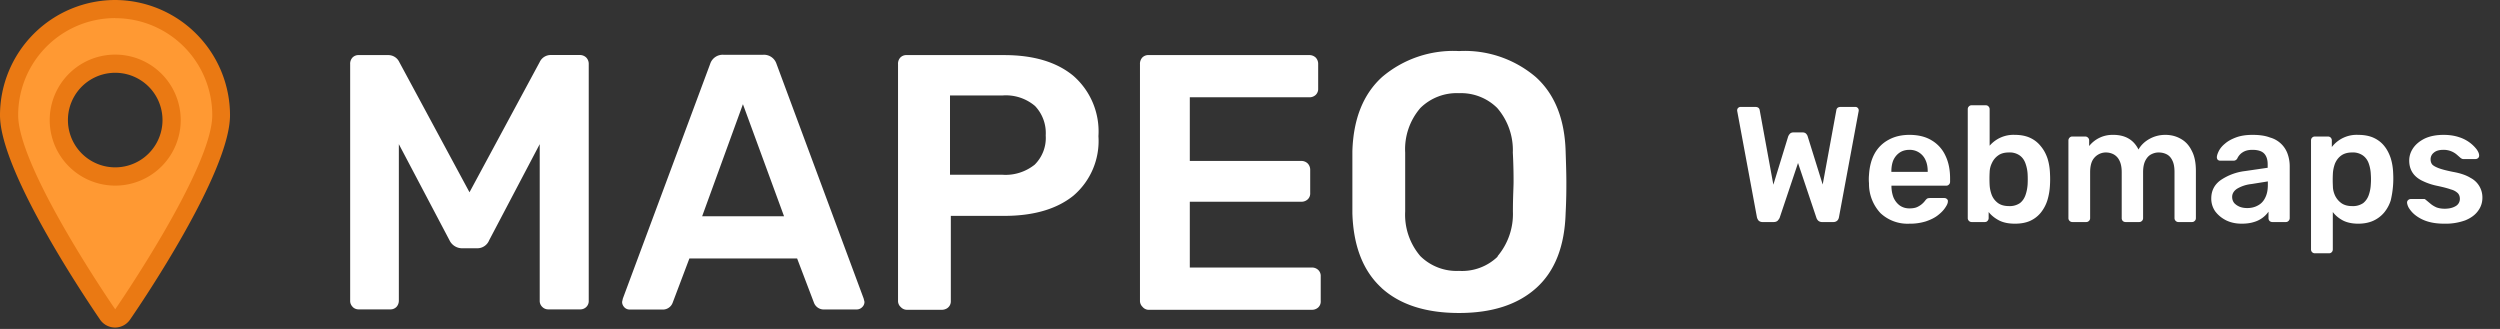 <svg xmlns="http://www.w3.org/2000/svg" fill="none" viewBox="0 0 304 40"><rect x="0" y="0" width="304" height="40" fill="#333333" stroke="none"/><g clip-path="url(#a)"><path fill="#fff" d="M42.88 37.31a1 1 0 0 1-.3-.75V7.8a1.1 1.1 0 0 1 .28-.8 1 1 0 0 1 .78-.3h3.58a1.47 1.47 0 0 1 1.33.84l8.54 15.84 8.54-15.84a1.47 1.47 0 0 1 1.32-.85h3.54a1.1 1.1 0 0 1 .8.31 1.1 1.1 0 0 1 .3.8v28.76a1 1 0 0 1-.67 1 1.1 1.1 0 0 1-.43.06h-3.8a1.01 1.01 0 0 1-.75-.3 1 1 0 0 1-.31-.76V17.53l-6.15 11.69a1.55 1.55 0 0 1-1.46.97h-1.86a1.7 1.7 0 0 1-1.5-.97L48.5 17.53v19.03c0 .28-.1.55-.28.75a1 1 0 0 1-.78.31h-3.8a1.01 1.01 0 0 1-.76-.3ZM75.92 37.36a.9.9 0 0 1-.27-.66l.09-.4L86.36 7.76a1.6 1.6 0 0 1 1.6-1.1h4.86a1.6 1.6 0 0 1 1.6 1.1l10.6 28.54.1.4a.87.87 0 0 1-.29.66.93.93 0 0 1-.64.27h-3.94a1.27 1.27 0 0 1-1.28-.84l-2.04-5.36h-13.1L81.8 36.8a1.27 1.27 0 0 1-1.28.84h-3.98a.9.9 0 0 1-.62-.27Zm9.46-11.06h9.96l-5-13.63-4.96 13.63ZM109.5 37.31a1 1 0 0 1-.3-.75V7.8a1.1 1.1 0 0 1 .28-.8 1 1 0 0 1 .78-.3h11.85c3.58 0 6.38.84 8.41 2.52a8.97 8.97 0 0 1 3.05 7.34 8.74 8.74 0 0 1-3.05 7.24c-2.03 1.63-4.84 2.45-8.4 2.45h-6.5V36.6a1 1 0 0 1-.69 1 1.1 1.1 0 0 1-.43.07h-4.24a1 1 0 0 1-.75-.36Zm12.4-16.06c1.4.1 2.8-.34 3.91-1.22a4.57 4.57 0 0 0 1.35-3.56 4.77 4.77 0 0 0-1.3-3.58 5.46 5.46 0 0 0-3.97-1.28h-6.37v9.64h6.37ZM138.93 37.31a1 1 0 0 1-.31-.75V7.8a1.13 1.13 0 0 1 .28-.8 1 1 0 0 1 .78-.3h19.51a1.1 1.1 0 0 1 .8.3 1.1 1.1 0 0 1 .3.8v2.97a1 1 0 0 1-.3.77 1.11 1.11 0 0 1-.8.29h-14.51v7.74h13.54a1.1 1.1 0 0 1 .8.31 1.11 1.11 0 0 1 .3.8v2.78a.98.98 0 0 1-.3.78 1.11 1.11 0 0 1-.8.29h-13.54v8h14.82a1.11 1.11 0 0 1 .8.3 1 1 0 0 1 .3.77v3a.98.98 0 0 1-.3.78 1.11 1.11 0 0 1-.8.29h-19.91a1 1 0 0 1-.66-.36ZM168 35.01c-2.22-2.03-3.43-5.05-3.55-9.07v-7.56c.12-3.94 1.33-6.95 3.63-9.03 2.6-2.2 5.94-3.32 9.34-3.14 3.39-.18 6.72.95 9.31 3.14 2.32 2.08 3.53 5.1 3.65 9.02.06 1.72.09 2.98.09 3.8 0 .84 0 2.06-.09 3.77-.12 4.02-1.31 7.04-3.56 9.07-2.25 2.03-5.38 3.05-9.4 3.05-4.04 0-7.19-1.01-9.43-3.05Zm14.1-3.85a7.97 7.97 0 0 0 1.87-5.44c0-1.77.08-2.97.08-3.59 0-.61 0-1.86-.09-3.58a7.83 7.83 0 0 0-1.9-5.42 6.25 6.25 0 0 0-4.64-1.8 6.3 6.3 0 0 0-4.7 1.8 7.66 7.66 0 0 0-1.85 5.42v7.17a7.74 7.74 0 0 0 1.84 5.42 6.27 6.27 0 0 0 4.7 1.8 6.23 6.23 0 0 0 4.7-1.73v-.05Z"/><path fill="#F93" d="M14 38.74a1.1 1.1 0 0 1-.92-.48C12.6 37.56 1.1 20.82 1.1 14.04A12.92 12.92 0 0 1 23.12 4.9a12.9 12.9 0 0 1 3.78 9.13c0 6.78-11.5 23.51-12 24.22a1.1 1.1 0 0 1-.9.48Zm0-30.98a6.87 6.87 0 0 0 0 13.72 6.87 6.87 0 0 0 0-13.72Z"/><path fill="#EA7913" d="M14.01 2.21a11.8 11.8 0 0 1 11.8 11.8c0 6.52-11.8 23.6-11.8 23.6S2.21 20.53 2.21 14a11.8 11.8 0 0 1 11.8-11.8Zm0 20.36a7.96 7.96 0 1 0 0-15.93 7.96 7.96 0 0 0 0 15.93Zm0-22.57A14.03 14.03 0 0 0 0 14.01c0 7 10.94 23.05 12.17 24.86a2.21 2.21 0 0 0 3.64 0c1.25-1.81 12.16-17.85 12.16-24.86A14.03 14.03 0 0 0 13.97 0h.04Zm0 20.35a5.75 5.75 0 1 1 0-11.5 5.75 5.75 0 0 1 0 11.5Z"/></g><path fill="#fff" d="M214.34 27a.7.7 0 0 1-.48-.16.98.98 0 0 1-.22-.44l-2.38-12.82-.02-.1v-.06a.4.4 0 0 1 .12-.3c.09-.08.19-.12.3-.12h1.76c.33 0 .52.13.56.4l1.66 9.06 1.8-5.86c.04-.1.1-.21.2-.32.1-.12.26-.18.46-.18h1.08c.2 0 .36.06.46.18.09.1.15.21.18.32l1.82 5.84 1.66-9.04c.04-.27.22-.4.56-.4h1.76c.1 0 .2.04.28.12a.4.4 0 0 1 .12.3v.06l-.02.1-2.38 12.82a.77.77 0 0 1-.22.44.7.7 0 0 1-.48.16h-1.34a.7.7 0 0 1-.48-.16.87.87 0 0 1-.22-.34l-2.24-6.68-2.24 6.68c-.06.12-.14.23-.24.34-.11.1-.27.16-.48.16h-1.34Zm17.85.2a4.8 4.8 0 0 1-3.52-1.28 5.2 5.2 0 0 1-1.4-3.64 5.28 5.28 0 0 1 0-1c.06-1 .28-1.87.68-2.6a4.2 4.2 0 0 1 1.7-1.68c.72-.4 1.57-.6 2.54-.6 1.08 0 2 .23 2.72.68a4.17 4.17 0 0 1 1.66 1.86c.38.79.56 1.7.56 2.74v.42c0 .13-.04.25-.14.34-.09.1-.2.14-.36.14H230v.16c.02.47.1.9.26 1.3.18.39.42.7.74.94.34.24.73.36 1.18.36.38 0 .7-.05.94-.16a2.5 2.5 0 0 0 .96-.76c.12-.16.22-.25.28-.28.08-.04.2-.06.34-.06h1.72c.14 0 .24.04.32.12.1.08.14.18.12.3 0 .21-.12.47-.34.78-.2.3-.49.6-.88.9-.38.3-.87.54-1.46.74a6.4 6.4 0 0 1-1.98.28Zm-2.2-6.3h4.42v-.06c0-.52-.08-.97-.26-1.36a2.08 2.08 0 0 0-1.96-1.26c-.46 0-.86.11-1.2.34-.33.23-.58.53-.76.92-.16.39-.24.84-.24 1.36v.06Zm15.03 6.3c-.78 0-1.42-.13-1.94-.4-.51-.27-.93-.6-1.26-1.02v.74c0 .13-.05.25-.14.34-.08.1-.2.14-.34.14h-1.58a.46.46 0 0 1-.34-.14.46.46 0 0 1-.14-.34V13.28c0-.13.04-.25.14-.34.09-.1.2-.14.34-.14h1.7c.14 0 .26.05.34.14.09.1.14.2.14.34v4.44a3.82 3.82 0 0 1 3.08-1.32c.7 0 1.32.12 1.84.36s.95.58 1.3 1.02c.36.43.63.93.82 1.5.18.57.28 1.2.3 1.86a12.31 12.31 0 0 1 0 1.3c-.03.7-.14 1.33-.32 1.92a4.62 4.62 0 0 1-.8 1.5c-.35.43-.78.76-1.3 1-.52.23-1.14.34-1.84.34Zm-.74-2.14a2.2 2.2 0 0 0 1.34-.36c.32-.25.54-.58.68-.98s.23-.84.26-1.32c.02-.4.02-.8 0-1.2a4.55 4.55 0 0 0-.26-1.32c-.14-.4-.36-.72-.68-.96a2.1 2.1 0 0 0-1.34-.38c-.54 0-.97.12-1.3.36-.34.24-.59.55-.76.92-.18.36-.27.74-.28 1.14a14.46 14.46 0 0 0 0 1.54c.02.41.11.82.26 1.22.16.39.4.7.74.96.34.25.79.38 1.34.38ZM252 27a.46.46 0 0 1-.34-.14.46.46 0 0 1-.14-.34v-9.44c0-.13.05-.25.14-.34.1-.1.2-.14.34-.14h1.56c.14 0 .25.05.34.14.1.1.14.2.14.34v.68a3.6 3.6 0 0 1 2.82-1.36c1.52-.03 2.58.57 3.18 1.78.3-.53.75-.96 1.32-1.28.59-.33 1.24-.5 1.94-.5s1.32.16 1.88.48c.58.32 1.02.8 1.34 1.46.34.64.5 1.45.5 2.44v5.74c0 .13-.04.25-.14.34-.1.1-.2.14-.34.14h-1.64a.46.46 0 0 1-.34-.14.46.46 0 0 1-.14-.34v-5.58c0-.6-.08-1.07-.26-1.42-.17-.36-.4-.61-.7-.76-.3-.15-.62-.22-.98-.22-.3 0-.58.07-.88.22-.3.15-.53.4-.72.76-.18.35-.28.82-.28 1.42v5.58c0 .13-.04.25-.14.34-.1.1-.2.14-.34.14h-1.64a.49.49 0 0 1-.36-.14.5.5 0 0 1-.12-.34v-5.58c0-.6-.1-1.07-.28-1.42a1.67 1.67 0 0 0-.72-.76c-.3-.15-.6-.22-.94-.22a1.86 1.86 0 0 0-1.62.98c-.18.35-.28.82-.28 1.42v5.58c0 .13-.04.25-.14.34-.1.1-.2.14-.34.14H252Zm20.59.2c-.7 0-1.32-.13-1.88-.4-.56-.28-1-.65-1.34-1.1a2.7 2.7 0 0 1-.48-1.56c0-.93.37-1.67 1.12-2.22a6.66 6.66 0 0 1 3-1.12l2.74-.4v-.42c0-.56-.14-1-.42-1.3-.28-.3-.76-.46-1.44-.46-.48 0-.87.1-1.18.3-.3.19-.51.44-.66.76a.51.51 0 0 1-.46.26h-1.58c-.15 0-.26-.04-.34-.12a.48.48 0 0 1-.1-.32c.01-.21.1-.47.26-.78.16-.3.41-.6.76-.88.35-.3.8-.54 1.34-.74.55-.2 1.2-.3 1.98-.3.84 0 1.55.1 2.12.32a3.15 3.15 0 0 1 2.16 2.04c.16.47.24.96.24 1.48v6.28c0 .13-.05.25-.14.34-.1.1-.2.14-.34.14h-1.62a.49.49 0 0 1-.36-.14.5.5 0 0 1-.12-.34v-.78a3.25 3.25 0 0 1-1.78 1.26c-.41.13-.9.2-1.48.2Zm.68-1.9c.47 0 .89-.1 1.26-.3.39-.2.69-.5.9-.92.23-.43.34-.96.34-1.6v-.42l-2 .32a4.3 4.3 0 0 0-1.76.58c-.39.27-.58.6-.58.98 0 .3.09.55.26.76.19.2.42.35.7.46.28.1.57.14.88.14Zm8.23 5.5a.46.46 0 0 1-.35-.14.46.46 0 0 1-.13-.34V17.08c0-.13.04-.25.13-.34.1-.1.21-.14.35-.14h1.57c.15 0 .26.05.35.14.09.1.13.2.13.34v.8a3.8 3.8 0 0 1 3.2-1.48c.71 0 1.32.11 1.85.34.51.23.95.55 1.3.98.34.41.6.9.8 1.48.18.57.29 1.2.31 1.9a11.37 11.37 0 0 1-.3 3.28 4.44 4.44 0 0 1-.81 1.48c-.35.41-.78.74-1.3.98-.53.24-1.14.36-1.85.36-.71 0-1.33-.13-1.83-.38-.51-.27-.93-.61-1.25-1.04v4.54c0 .13-.04.25-.13.34-.09.1-.2.14-.35.14h-1.7Zm4.51-5.74a2.2 2.2 0 0 0 1.35-.36c.31-.25.54-.58.68-.98s.23-.84.25-1.32c.03-.4.03-.8 0-1.2a4.52 4.52 0 0 0-.25-1.32c-.14-.4-.37-.72-.69-.96a2.1 2.1 0 0 0-1.34-.38c-.54 0-.99.13-1.33.38-.34.25-.58.58-.75.98-.14.39-.23.79-.25 1.2a14.06 14.06 0 0 0 0 1.54c0 .4.1.79.27 1.16.18.36.43.66.76.9.34.24.77.36 1.3.36Zm11.21 2.14c-.8 0-1.49-.1-2.06-.28a4.6 4.6 0 0 1-1.38-.7 3.33 3.33 0 0 1-.8-.84 1.66 1.66 0 0 1-.28-.7c-.01-.15.03-.26.12-.34.1-.1.22-.14.34-.14h1.58c.05 0 .1 0 .14.02a71.57 71.57 0 0 1 .7.58c.2.16.43.3.7.42.27.1.6.16 1 .16.52 0 .95-.1 1.3-.3a1 1 0 0 0 .54-.9c0-.28-.08-.5-.24-.68a1.85 1.85 0 0 0-.84-.46c-.41-.15-1-.3-1.76-.46a7.52 7.52 0 0 1-1.86-.66c-.5-.27-.86-.6-1.1-1-.24-.4-.36-.87-.36-1.4 0-.52.15-1.01.46-1.48.32-.48.79-.87 1.4-1.18.63-.3 1.4-.46 2.32-.46.72 0 1.35.1 1.88.28a4.35 4.35 0 0 1 2.14 1.48c.19.27.29.5.3.7a.42.42 0 0 1-.12.36c-.1.08-.2.12-.32.12h-1.48a.4.4 0 0 1-.18-.04 1.1 1.1 0 0 1-.16-.1l-.48-.42a2.45 2.45 0 0 0-1.6-.56c-.5 0-.9.11-1.16.34a1 1 0 0 0-.4.82c0 .23.06.43.18.6.13.16.4.31.78.46.39.15.97.3 1.76.46.9.16 1.6.4 2.12.72a2.67 2.67 0 0 1 1.46 2.42c0 .6-.18 1.14-.54 1.62-.35.48-.87.86-1.56 1.14a7 7 0 0 1-2.54.4Z"/><defs><clipPath id="a"><path fill="#fff" d="M0 0h190.48v40H0z"/></clipPath></defs></svg>